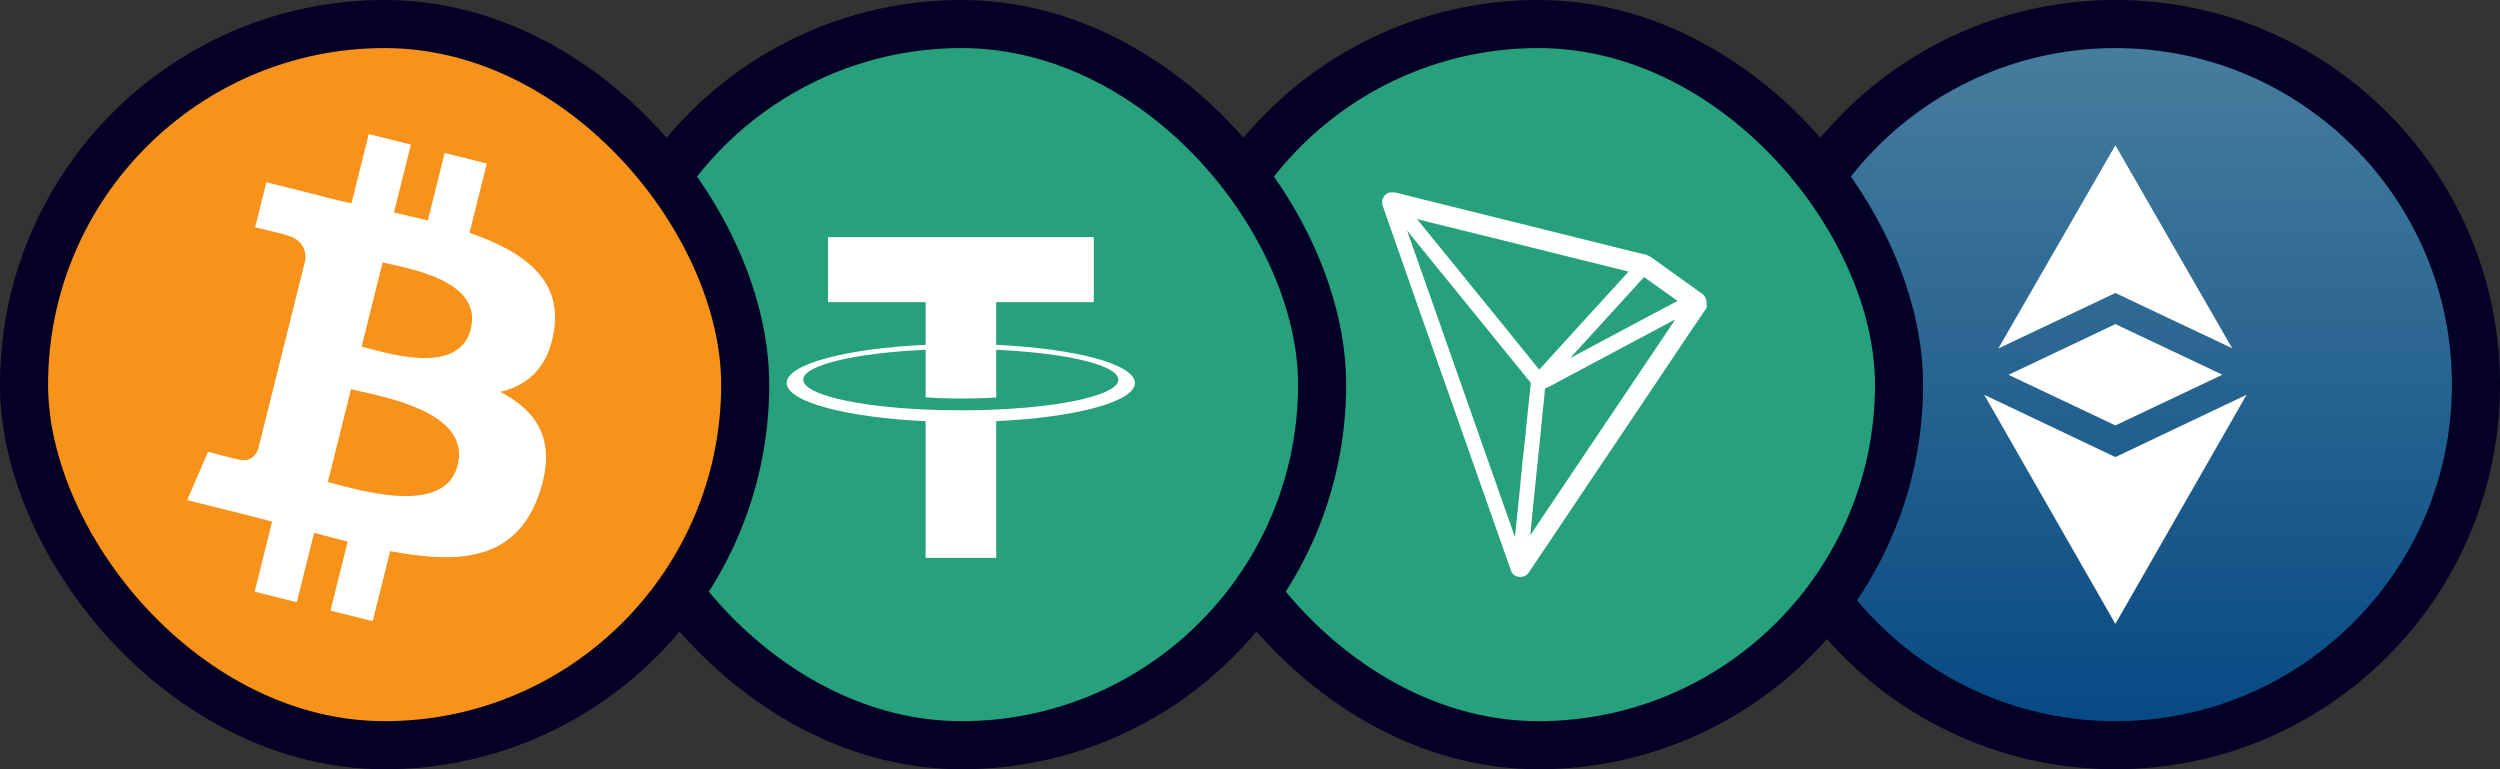 <svg width="104" height="32" viewBox="0 0 104 32" fill="none" xmlns="http://www.w3.org/2000/svg">
<rect x="0" y="0" width="104" height="32" fill="#333333" stroke="none"/>
<circle cx="88" cy="16" r="15" fill="url(#paint0_linear_517_3729)" stroke="#040026" stroke-width="2"/>
<path d="M88 19.015L82.543 16.422L88 25.956L93.457 16.422L88 19.015Z" fill="white"/>
<path d="M92.859 14.488L88 6.044L83.131 14.497L88 12.188L92.859 14.488Z" fill="white"/>
<path d="M83.553 15.592L88 17.697L92.452 15.588L88 13.483L83.553 15.592Z" fill="white"/>
<rect x="49" y="1" width="30" height="30" rx="15" fill="#26A17B" stroke="#040026" stroke-width="2"/>
<path d="M70.797 12.213C70.163 11.759 69.484 11.275 68.82 10.795C68.805 10.784 68.791 10.773 68.772 10.762C68.695 10.697 68.607 10.647 68.512 10.612L68.504 10.608C66.728 10.169 64.952 9.728 63.176 9.285L58.424 8.104L58.3 8.07C58.157 8.029 57.992 7.984 57.815 8.006C57.767 8.013 57.721 8.031 57.68 8.059L57.636 8.096C57.58 8.154 57.538 8.223 57.511 8.299L57.5 8.329V8.501L57.508 8.527C58.508 11.395 59.536 14.305 60.527 17.12C61.29 19.288 62.084 21.533 62.857 23.738C62.905 23.887 63.041 23.985 63.21 24H63.246C63.32 24.002 63.393 23.984 63.458 23.947C63.522 23.911 63.576 23.858 63.613 23.794L66.519 19.463C67.227 18.41 67.935 17.353 68.644 16.299L69.513 15.002C69.99 14.29 70.482 13.555 70.971 12.839L70.996 12.802V12.756C71.007 12.625 71.01 12.355 70.797 12.212V12.213ZM67.392 13.791C66.709 14.155 66.013 14.53 65.312 14.901L66.538 13.559C67.048 12.996 67.58 12.415 68.101 11.845L68.112 11.834C68.155 11.774 68.211 11.718 68.27 11.658C68.309 11.617 68.354 11.575 68.394 11.527C68.666 11.719 68.941 11.913 69.205 12.104C69.396 12.243 69.59 12.382 69.789 12.52C68.987 12.939 68.188 13.362 67.392 13.791ZM65.639 13.611C65.114 14.192 64.571 14.788 64.032 15.377C62.985 14.08 61.936 12.785 60.883 11.493L59.47 9.757L59.467 9.753C59.361 9.63 59.257 9.495 59.155 9.367C59.089 9.281 59.019 9.199 58.949 9.112C59.375 9.224 59.804 9.33 60.226 9.431C60.597 9.521 60.982 9.615 61.36 9.712L67.749 11.298C67.04 12.071 66.328 12.854 65.639 13.611ZM63.792 20.918C63.833 20.525 63.877 20.12 63.914 19.722C63.947 19.403 63.98 19.078 64.013 18.766C64.064 18.267 64.12 17.75 64.164 17.244L64.174 17.154C64.211 16.831 64.248 16.498 64.27 16.164C64.312 16.14 64.357 16.118 64.402 16.1C64.457 16.075 64.512 16.052 64.567 16.018C65.414 15.563 66.263 15.111 67.114 14.661C67.962 14.211 68.831 13.746 69.694 13.285C68.911 14.443 68.132 15.603 67.356 16.765C66.699 17.742 66.024 18.751 65.352 19.745C65.088 20.142 64.813 20.547 64.552 20.937C64.259 21.372 63.958 21.817 63.665 22.265C63.701 21.814 63.745 21.361 63.792 20.918ZM58.678 9.997C58.631 9.862 58.578 9.723 58.535 9.592C59.526 10.815 60.523 12.044 61.496 13.236C61.999 13.854 62.501 14.47 63.004 15.092C63.103 15.208 63.203 15.332 63.298 15.452C63.422 15.606 63.547 15.767 63.683 15.921C63.639 16.306 63.602 16.697 63.562 17.071C63.536 17.334 63.511 17.597 63.481 17.863V17.866C63.47 18.034 63.448 18.204 63.43 18.369L63.346 19.115L63.342 19.141C63.276 19.898 63.195 20.663 63.118 21.405C63.085 21.713 63.056 22.028 63.022 22.343C63.004 22.287 62.983 22.23 62.964 22.177C62.908 22.025 62.854 21.871 62.802 21.717L62.409 20.603L58.678 9.997" fill="white"/>
<rect x="25" y="1" width="30" height="30" rx="15" fill="#26A17B" stroke="#040026" stroke-width="2"/>
<path fill-rule="evenodd" clip-rule="evenodd" d="M41.442 17.037V17.036C41.359 17.042 40.934 17.067 39.985 17.067C39.228 17.067 38.694 17.045 38.507 17.036V17.038C35.591 16.91 33.414 16.402 33.414 15.794C33.414 15.188 35.591 14.68 38.507 14.55V16.532C38.697 16.546 39.243 16.578 39.998 16.578C40.903 16.578 41.357 16.541 41.442 16.533V14.551C44.352 14.681 46.523 15.188 46.523 15.794C46.523 16.402 44.352 16.908 41.442 17.037ZM41.442 14.345V12.57H45.502V9.864H34.446V12.57H38.507V14.344C35.207 14.495 32.725 15.149 32.725 15.932C32.725 16.715 35.207 17.369 38.507 17.521V23.207H41.442V17.52C44.736 17.368 47.212 16.715 47.212 15.932C47.212 15.15 44.736 14.497 41.442 14.345Z" fill="white"/>
<rect x="1" y="1" width="30" height="30" rx="15" fill="#F7931A" stroke="#040026" stroke-width="2"/>
<path d="M23.051 13.723C23.37 11.594 21.749 10.449 19.532 9.686L20.251 6.802L18.496 6.364L17.796 9.172C17.334 9.057 16.86 8.949 16.389 8.841L17.094 6.015L15.34 5.577L14.62 8.46C14.238 8.373 13.863 8.287 13.499 8.197L13.501 8.188L11.08 7.583L10.613 9.458C10.613 9.458 11.916 9.757 11.888 9.775C12.599 9.953 12.728 10.423 12.706 10.796L11.887 14.082C11.936 14.094 12 14.112 12.07 14.14C12.011 14.126 11.949 14.11 11.884 14.094L10.736 18.697C10.649 18.913 10.429 19.237 9.932 19.114C9.949 19.139 8.656 18.795 8.656 18.795L7.784 20.805L10.069 21.374C10.494 21.481 10.91 21.592 11.32 21.697L10.594 24.614L12.347 25.052L13.067 22.166C13.546 22.296 14.011 22.416 14.466 22.529L13.749 25.401L15.504 25.839L16.231 22.927C19.224 23.494 21.475 23.265 22.423 20.558C23.186 18.378 22.385 17.12 20.81 16.3C21.957 16.036 22.821 15.281 23.051 13.723ZM19.04 19.347C18.498 21.527 14.827 20.349 13.637 20.053L14.601 16.189C15.791 16.486 19.607 17.074 19.04 19.347ZM19.583 13.691C19.088 15.674 16.033 14.667 15.042 14.42L15.916 10.915C16.907 11.162 20.099 11.623 19.583 13.691Z" fill="white"/>
<defs>
<linearGradient id="paint0_linear_517_3729" x1="88" y1="0" x2="88" y2="32" gradientUnits="userSpaceOnUse">
<stop stop-color="#4A819F"/>
<stop offset="1" stop-color="#034681"/>
</linearGradient>
</defs>
</svg>
